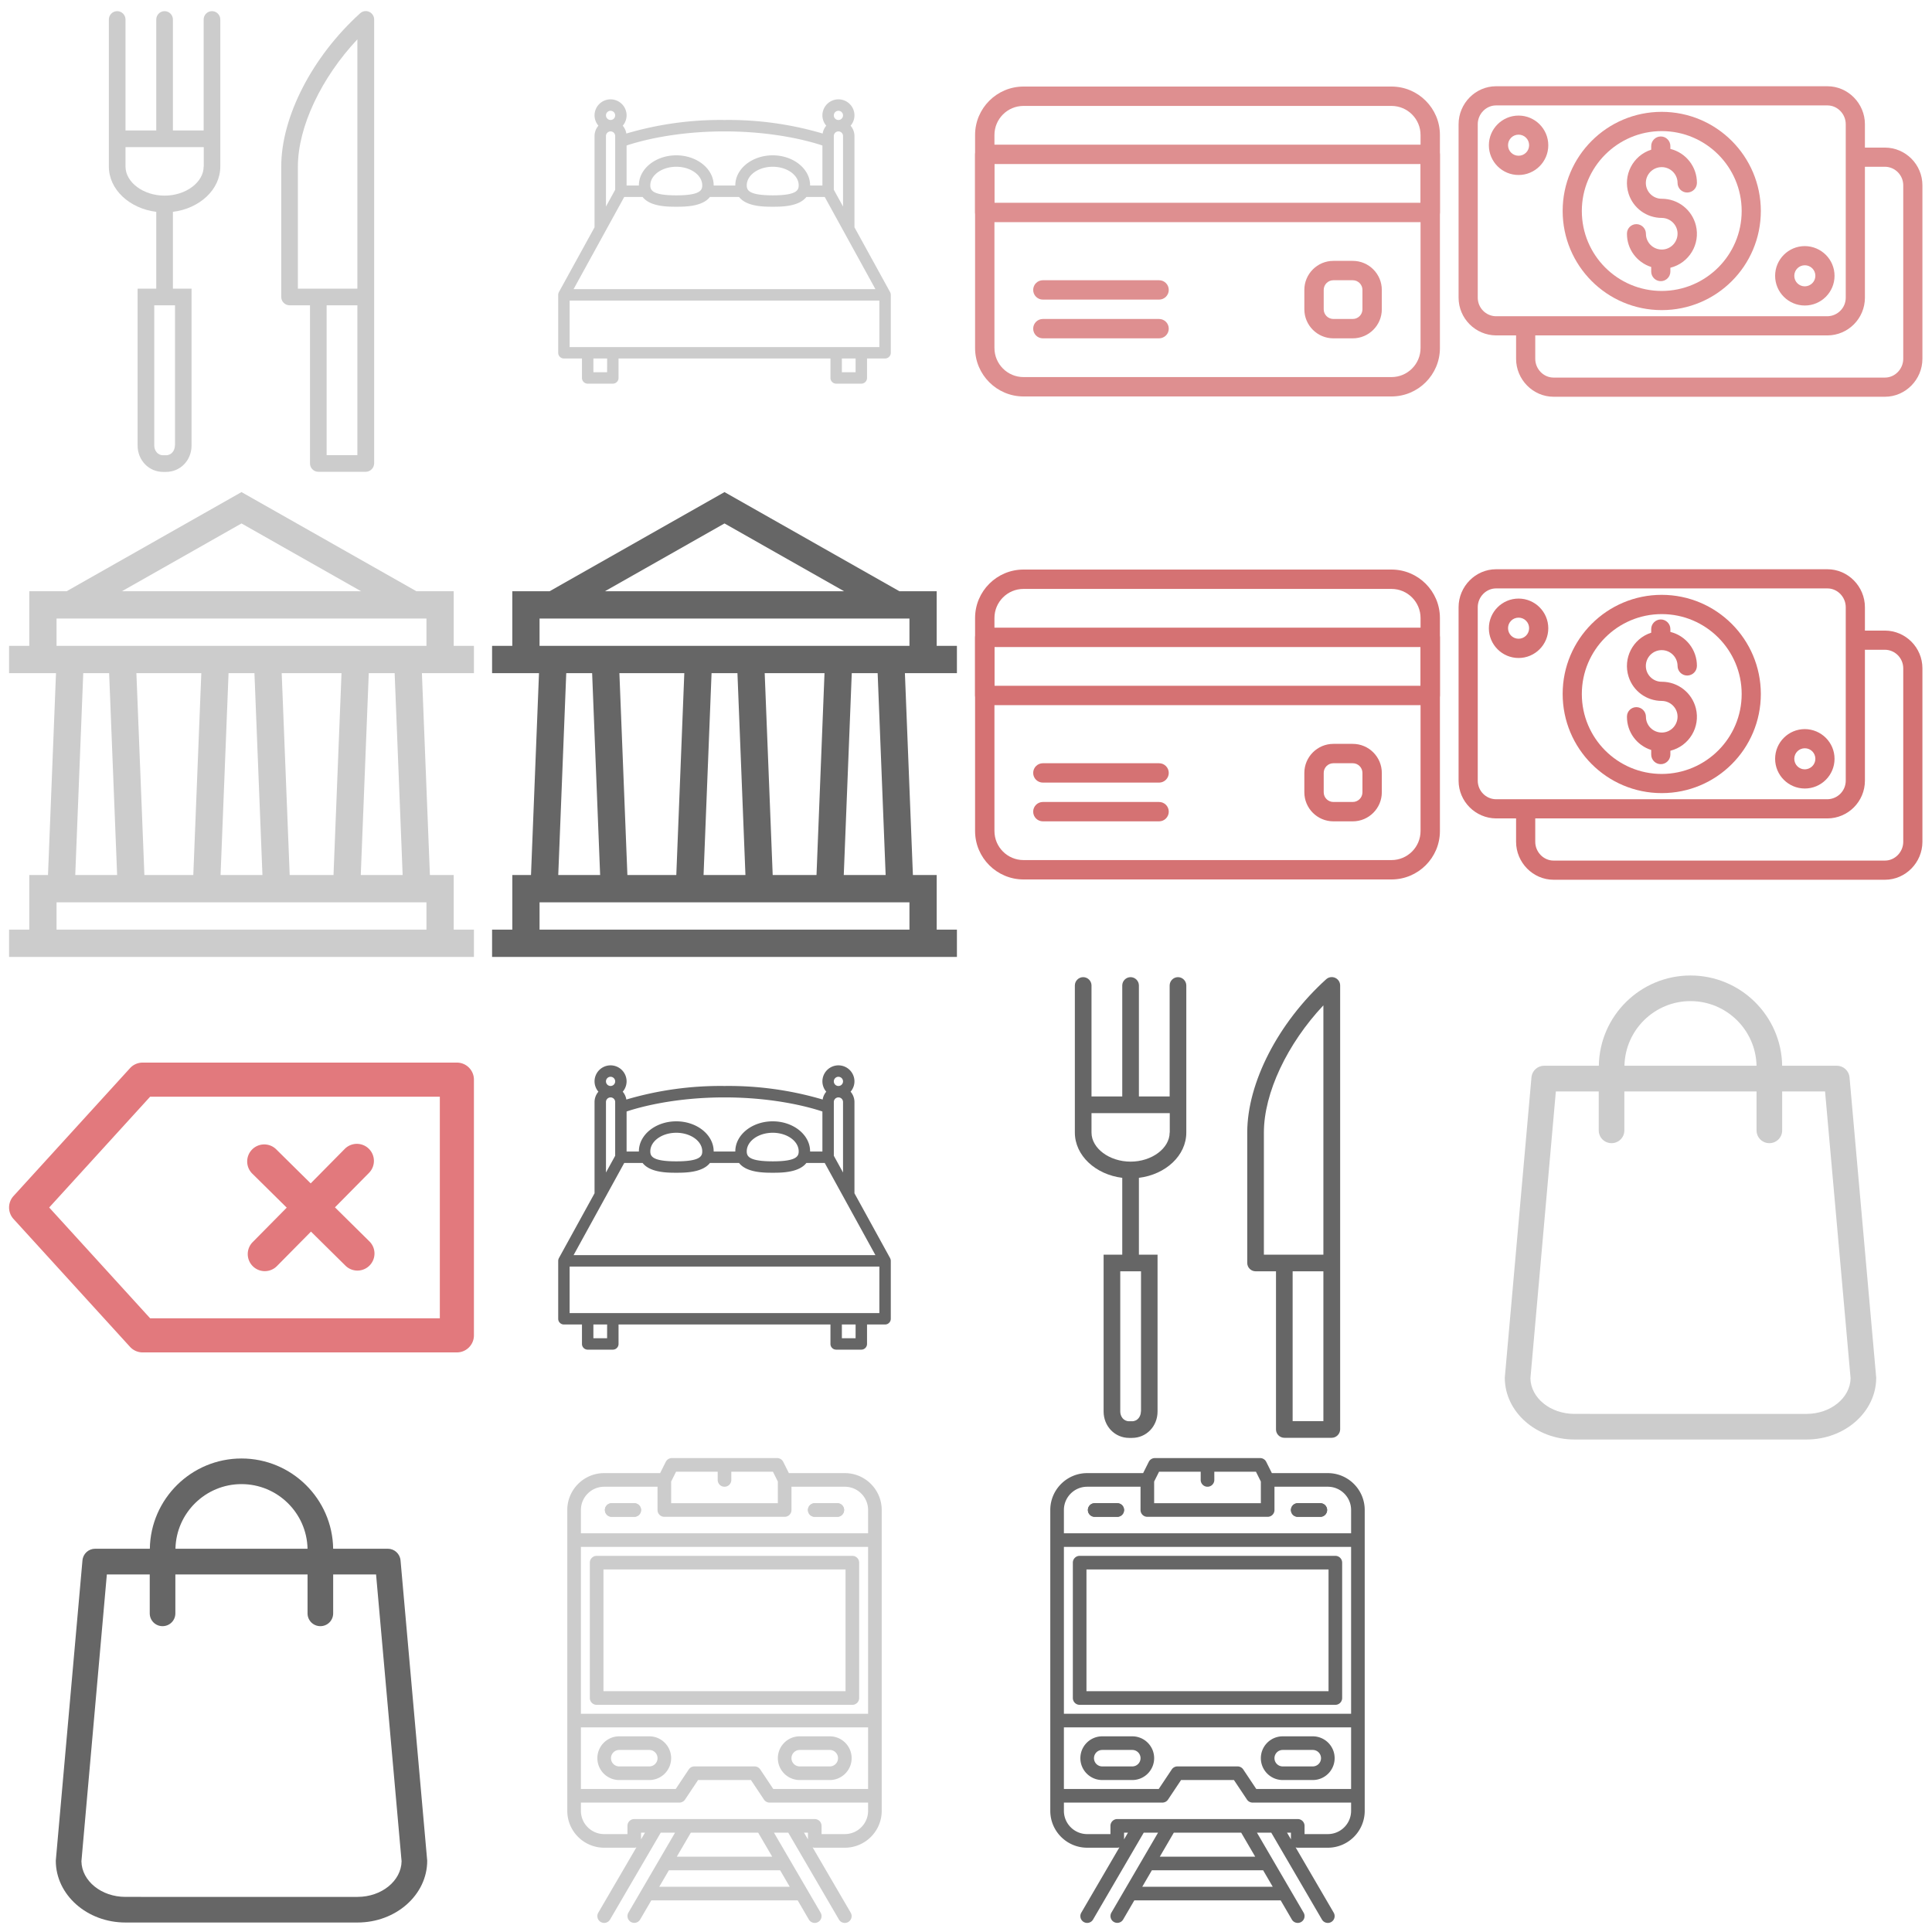 <?xml version="1.0"?><svg width="2128" height="2128" viewBox="0 0 2128 2128" xmlns="http://www.w3.org/2000/svg" xmlns:xlink="http://www.w3.org/1999/xlink"><svg height="532" viewBox="-10 -10 148 148" width="532" data-name="Layer 1" id="icon_bedroom" x="532" xmlns="http://www.w3.org/2000/svg"><path d="M114.745 79.531c0-.006 0-.021-.005-.027l-10.92-19.861V31.674a4.864 4.864 0 00-1.184-3.16 4.862 4.862 0 001.184-3.16 4.91 4.91 0 10-9.82 0 4.862 4.862 0 001.184 3.16 4.856 4.856 0 00-1.107 2.4A101.774 101.774 0 0064 26.764a101.774 101.774 0 00-30.077 4.153 4.856 4.856 0 00-1.107-2.4A4.862 4.862 0 0034 25.354a4.91 4.91 0 00-9.82 0 4.862 4.862 0 001.184 3.16 4.864 4.864 0 00-1.184 3.16v27.969L13.26 79.5a.31.31 0 00-.01.036 1.737 1.737 0 00-.206.808V98.1a1.751 1.751 0 001.75 1.75h5.532v5.958a1.75 1.75 0 001.75 1.75h7.708a1.751 1.751 0 001.75-1.75v-5.96h64.932v5.958a1.751 1.751 0 001.75 1.75h7.708a1.75 1.75 0 001.75-1.75v-5.958h5.532a1.751 1.751 0 001.75-1.75v-17.75a1.735 1.735 0 00-.211-.817zM97.5 48.148V31.674a1.41 1.41 0 012.82 0v21.6zm1.41-24.2a1.41 1.41 0 11-1.41 1.41 1.412 1.412 0 011.41-1.414zM94 34.582v12.266h-3.77v-.054c0-5.071-5.14-9.2-11.458-9.2s-11.459 4.125-11.459 9.2c0 .019 0 .035.005.054h-6.64c0-.019.005-.035.005-.054 0-5.071-5.141-9.2-11.459-9.2s-11.458 4.125-11.458 9.2v.054H34V34.582c3.357-1.129 14.24-4.318 30-4.318s26.643 3.189 30 4.318zM71.029 47.9a2.474 2.474 0 01-.211-1.1c0-3.141 3.571-5.7 7.959-5.7s7.958 2.555 7.958 5.7c0 1.479-.615 3.057-7.958 3.057-5.507-.006-7.231-.893-7.748-1.957zm-29.763-1.1c0-3.141 3.57-5.7 7.958-5.7s7.959 2.555 7.959 5.7c0 1.479-.615 3.057-7.959 3.057s-7.958-1.584-7.958-3.063zM29.09 23.944a1.41 1.41 0 11-1.41 1.41 1.412 1.412 0 011.41-1.41zm-1.41 7.73a1.41 1.41 0 012.82 0v16.474l-2.82 5.129zm5.6 18.674h5.62c2.33 2.99 7.682 3 10.321 3s7.991-.013 10.322-3h8.908c2.331 2.99 7.683 3 10.322 3s7.991-.013 10.321-3h5.618L110.247 78.6H17.753zm-5.251 53.708h-4.203v-4.208h4.208zm76.14 0h-4.203v-4.208h4.208zm7.282-7.708H16.544V82.1h94.912z" data-original="#000000" class="aactive-path" data-old_color="#000000" fill="#CCC"/></svg><svg height="532" viewBox="-10 -10 148 148" width="532" data-name="Layer 1" id="icon_bedroom_selected" x="532" y="1064" xmlns="http://www.w3.org/2000/svg"><path d="M114.745 79.531c0-.006 0-.021-.005-.027l-10.92-19.861V31.674a4.864 4.864 0 00-1.184-3.16 4.862 4.862 0 001.184-3.16 4.91 4.91 0 10-9.82 0 4.862 4.862 0 001.184 3.16 4.856 4.856 0 00-1.107 2.4A101.774 101.774 0 0064 26.764a101.774 101.774 0 00-30.077 4.153 4.856 4.856 0 00-1.107-2.4A4.862 4.862 0 0034 25.354a4.91 4.91 0 00-9.82 0 4.862 4.862 0 001.184 3.16 4.864 4.864 0 00-1.184 3.16v27.969L13.26 79.5a.31.31 0 00-.01.036 1.737 1.737 0 00-.206.808V98.1a1.751 1.751 0 001.75 1.75h5.532v5.958a1.75 1.75 0 001.75 1.75h7.708a1.751 1.751 0 001.75-1.75v-5.96h64.932v5.958a1.751 1.751 0 001.75 1.75h7.708a1.75 1.75 0 001.75-1.75v-5.958h5.532a1.751 1.751 0 001.75-1.75v-17.75a1.735 1.735 0 00-.211-.817zM97.5 48.148V31.674a1.41 1.41 0 012.82 0v21.6zm1.41-24.2a1.41 1.41 0 11-1.41 1.41 1.412 1.412 0 011.41-1.414zM94 34.582v12.266h-3.77v-.054c0-5.071-5.14-9.2-11.458-9.2s-11.459 4.125-11.459 9.2c0 .019 0 .035.005.054h-6.64c0-.019.005-.035.005-.054 0-5.071-5.141-9.2-11.459-9.2s-11.458 4.125-11.458 9.2v.054H34V34.582c3.357-1.129 14.24-4.318 30-4.318s26.643 3.189 30 4.318zM71.029 47.9a2.474 2.474 0 01-.211-1.1c0-3.141 3.571-5.7 7.959-5.7s7.958 2.555 7.958 5.7c0 1.479-.615 3.057-7.958 3.057-5.507-.006-7.231-.893-7.748-1.957zm-29.763-1.1c0-3.141 3.57-5.7 7.958-5.7s7.959 2.555 7.959 5.7c0 1.479-.615 3.057-7.959 3.057s-7.958-1.584-7.958-3.063zM29.09 23.944a1.41 1.41 0 11-1.41 1.41 1.412 1.412 0 011.41-1.41zm-1.41 7.73a1.41 1.41 0 012.82 0v16.474l-2.82 5.129zm5.6 18.674h5.62c2.33 2.99 7.682 3 10.321 3s7.991-.013 10.322-3h8.908c2.331 2.99 7.683 3 10.322 3s7.991-.013 10.321-3h5.618L110.247 78.6H17.753zm-5.251 53.708h-4.203v-4.208h4.208zm76.14 0h-4.203v-4.208h4.208zm7.282-7.708H16.544V82.1h94.912z" data-original="#000000" class="bactive-path" data-old_color="#000000" fill="#666"/></svg><svg height="532" width="532" viewBox="-10 -10 532 532" id="icon_building" y="532" xmlns="http://www.w3.org/2000/svg"><path d="M512 199.453v-30.07h-22.281v-60.145h-41.055L256 0 63.336 109.238H22.28v60.145H0v30.07h51.676l-8.809 222.332H22.281v60.145H0V512h512v-30.07h-22.281v-60.145h-26.203l-8.809-222.332zM256 34.547l131.734 74.691H124.266zM52.281 139.309H459.72v30.074H52.28zm150.633 282.476H149.04l-8.809-222.332h71.493zm38.832-222.332h28.508l8.809 222.332h-46.125zm58.531 0h65.875l-8.808 222.332h-48.258zm-218.578 0h28.508l8.809 222.332H72.89zM52.281 481.93v-30.075H459.72v30.075zm381.211-60.145h-46.125l8.809-222.332h28.508zm0 0" data-original="#000000" class="cactive-path" data-old_color="#000000" fill="#CCC"/></svg><svg height="532" width="532" viewBox="-10 -10 532 532" id="icon_building_selected" x="532" y="532" xmlns="http://www.w3.org/2000/svg"><path d="M512 199.453v-30.07h-22.281v-60.145h-41.055L256 0 63.336 109.238H22.28v60.145H0v30.07h51.676l-8.809 222.332H22.281v60.145H0V512h512v-30.07h-22.281v-60.145h-26.203l-8.809-222.332zM256 34.547l131.734 74.691H124.266zM52.281 139.309H459.72v30.074H52.28zm150.633 282.476H149.04l-8.809-222.332h71.493zm38.832-222.332h28.508l8.809 222.332h-46.125zm58.531 0h65.875l-8.808 222.332h-48.258zm-218.578 0h28.508l8.809 222.332H72.89zM52.281 481.93v-30.075H459.72v30.075zm381.211-60.145h-46.125l8.809-222.332h28.508zm0 0" data-original="#000000" class="dactive-path" data-old_color="#000000" fill="#666"/></svg><svg width="532" height="532" viewBox="-10 -10 532 532" id="icon_card" x="1064" xmlns="http://www.w3.org/2000/svg"><path d="M458.667 85.333H53.333C23.936 85.333 0 109.269 0 138.667v234.667c0 29.397 23.936 53.333 53.333 53.333h405.333c29.397 0 53.333-23.936 53.333-53.333V138.667c.001-29.398-23.935-53.334-53.332-53.334zm32 288c0 17.643-14.357 32-32 32H53.333c-17.643 0-32-14.357-32-32V138.667c0-17.643 14.357-32 32-32h405.333c17.643 0 32 14.357 32 32v234.666z" data-original="#000000" class="eactive-path" data-old_color="#000000" fill="#DE8F90"/><path d="M501.333 149.333H10.667C4.779 149.333 0 154.112 0 160v64c0 5.888 4.779 10.667 10.667 10.667h490.667c5.888 0 10.667-4.779 10.667-10.667v-64c-.001-5.888-4.78-10.667-10.668-10.667zm-10.666 64H21.333v-42.667h469.333v42.667zM202.667 298.667h-128c-5.888 0-10.667 4.779-10.667 10.667S68.779 320 74.667 320h128c5.888 0 10.667-4.779 10.667-10.667s-4.779-10.666-10.667-10.666zM202.667 341.333h-128C68.779 341.333 64 346.112 64 352s4.779 10.667 10.667 10.667h128c5.888 0 10.667-4.779 10.667-10.667-.001-5.888-4.779-10.667-10.667-10.667zM416 277.333h-21.333c-17.643 0-32 14.357-32 32v21.333c0 17.643 14.357 32 32 32H416c17.643 0 32-14.357 32-32v-21.333c0-17.642-14.357-32-32-32zm10.667 53.334c0 5.888-4.779 10.667-10.667 10.667h-21.333c-5.888 0-10.667-4.779-10.667-10.667v-21.333c0-5.888 4.779-10.667 10.667-10.667H416c5.888 0 10.667 4.779 10.667 10.667v21.333z" data-original="#000000" class="eactive-path" data-old_color="#000000" fill="#DE8F90"/></svg><svg width="532" height="532" viewBox="-10 -10 532 532" id="icon_card_selected" x="1064" y="532" xmlns="http://www.w3.org/2000/svg"><path d="M458.667 85.333H53.333C23.936 85.333 0 109.269 0 138.667v234.667c0 29.397 23.936 53.333 53.333 53.333h405.333c29.397 0 53.333-23.936 53.333-53.333V138.667c.001-29.398-23.935-53.334-53.332-53.334zm32 288c0 17.643-14.357 32-32 32H53.333c-17.643 0-32-14.357-32-32V138.667c0-17.643 14.357-32 32-32h405.333c17.643 0 32 14.357 32 32v234.666z" data-original="#000000" class="factive-path" data-old_color="#000000" fill="#D57273"/><path d="M501.333 149.333H10.667C4.779 149.333 0 154.112 0 160v64c0 5.888 4.779 10.667 10.667 10.667h490.667c5.888 0 10.667-4.779 10.667-10.667v-64c-.001-5.888-4.78-10.667-10.668-10.667zm-10.666 64H21.333v-42.667h469.333v42.667zM202.667 298.667h-128c-5.888 0-10.667 4.779-10.667 10.667S68.779 320 74.667 320h128c5.888 0 10.667-4.779 10.667-10.667s-4.779-10.666-10.667-10.666zM202.667 341.333h-128C68.779 341.333 64 346.112 64 352s4.779 10.667 10.667 10.667h128c5.888 0 10.667-4.779 10.667-10.667-.001-5.888-4.779-10.667-10.667-10.667zM416 277.333h-21.333c-17.643 0-32 14.357-32 32v21.333c0 17.643 14.357 32 32 32H416c17.643 0 32-14.357 32-32v-21.333c0-17.642-14.357-32-32-32zm10.667 53.334c0 5.888-4.779 10.667-10.667 10.667h-21.333c-5.888 0-10.667-4.779-10.667-10.667v-21.333c0-5.888 4.779-10.667 10.667-10.667H416c5.888 0 10.667 4.779 10.667 10.667v21.333z" data-original="#000000" class="factive-path" data-old_color="#000000" fill="#D57273"/></svg><svg viewBox="-10 -10 532 532" width="532" height="532" id="icon_delete" y="1064" xmlns="http://www.w3.org/2000/svg"><path d="M493.224 96.395H147.092a18.785 18.785 0 00-13.883 6.128L4.896 243.354c-6.528 7.167-6.528 18.12 0 25.293l128.313 140.831a18.783 18.783 0 0013.883 6.128h346.132c10.371 0 18.777-8.406 18.777-18.771V115.173c.001-10.372-8.406-18.778-18.777-18.778zm-18.777 281.656H155.385l-111.2-122.054 111.2-122.054h319.061v244.108z" data-original="#000000" class="gactive-path" data-old_color="#000000" fill="#E2797D"/><path d="M396.263 191.315c-7.386-7.286-19.266-7.217-26.558.163l-101.399 102.65c-7.286 7.38-7.217 19.266.163 26.558a18.722 18.722 0 0013.194 5.414c4.838 0 9.689-1.865 13.363-5.577l101.399-102.65c7.287-7.38 7.218-19.266-.162-26.558z" data-original="#000000" class="gactive-path" data-old_color="#000000" fill="#E2797D"/><path d="M396.889 293.334L294.245 191.941c-7.38-7.286-19.272-7.211-26.551.163-7.292 7.38-7.223 19.266.156 26.558L370.494 320.06a18.722 18.722 0 0013.194 5.414 18.72 18.72 0 0013.357-5.583c7.293-7.379 7.224-19.266-.156-26.557z" data-original="#000000" class="gactive-path" data-old_color="#000000" fill="#E2797D"/></svg><svg viewBox="-10 -10 435.14 435.14" width="532" height="532" id="icon_fork_knife" xmlns="http://www.w3.org/2000/svg"><path d="M322.572.644c-2.7-1.2-5.9-.7-8.1 1.3-43.2 39.1-71.1 93.3-71.1 138.1v117.5c0 4.1 3.4 7.5 7.5 7.5h18.4v142.5c0 4.1 3.4 7.5 7.5 7.5h42.7c4.1 0 7.5-3.4 7.6-7.5v-400c0-3-1.8-5.7-4.5-6.9zm-10.6 399.4h-27.7v-135h27.7v135zm0-150h-53.6v-110c0-35.7 21.1-80 53.6-114.6v224.6zM180.972.044c-4.1 0-7.5 3.4-7.5 7.5v100h-27.7v-100c0-4.1-3.4-7.5-7.5-7.5s-7.5 3.4-7.5 7.5v100h-27.7v-100c0-4.1-3.4-7.5-7.5-7.5s-7.5 3.4-7.5 7.5v132.5c0 20.7 18.6 37.8 42.7 40.8v69.2h-16.8v141.3c0 13.3 10.1 23.8 23 23.8h2.6c12.9 0 23-10.4 23-23.8v-141.3h-16.8v-69.2c24.2-3 42.7-20.1 42.7-40.8V7.544c0-4.1-3.4-7.5-7.5-7.5zm-33.3 265v126.3h-.1c0 4.2-2.8 8.8-8 8.8h-2.6c-5.2 0-8-4.5-8-8.8v-126.3h18.7zm25.9-125h-.1c0 14.2-16.1 26.2-35.2 26.2s-35.2-12-35.2-26.2v-17.5h70.5v17.5z" data-original="#000000" class="hactive-path" data-old_color="#000000" fill="#CCC"/></svg><svg viewBox="-10 -10 435.14 435.14" width="532" height="532" id="icon_fork_knife_selected" x="1064" y="1064" xmlns="http://www.w3.org/2000/svg"><path d="M322.572.644c-2.7-1.2-5.9-.7-8.1 1.3-43.2 39.1-71.1 93.3-71.1 138.1v117.5c0 4.1 3.4 7.5 7.5 7.5h18.4v142.5c0 4.1 3.4 7.5 7.5 7.5h42.7c4.1 0 7.5-3.4 7.6-7.5v-400c0-3-1.8-5.7-4.5-6.9zm-10.6 399.4h-27.7v-135h27.7v135zm0-150h-53.6v-110c0-35.7 21.1-80 53.6-114.6v224.6zM180.972.044c-4.1 0-7.5 3.4-7.5 7.5v100h-27.7v-100c0-4.1-3.4-7.5-7.5-7.5s-7.5 3.4-7.5 7.5v100h-27.7v-100c0-4.1-3.4-7.5-7.5-7.5s-7.5 3.4-7.5 7.5v132.5c0 20.7 18.6 37.8 42.7 40.8v69.2h-16.8v141.3c0 13.3 10.1 23.8 23 23.8h2.6c12.9 0 23-10.4 23-23.8v-141.3h-16.8v-69.2c24.2-3 42.7-20.1 42.7-40.8V7.544c0-4.1-3.4-7.5-7.5-7.5zm-33.3 265v126.3h-.1c0 4.2-2.8 8.8-8 8.8h-2.6c-5.2 0-8-4.5-8-8.8v-126.3h18.7zm25.9-125h-.1c0 14.2-16.1 26.2-35.2 26.2s-35.2-12-35.2-26.2v-17.5h70.5v17.5z" data-original="#000000" class="iactive-path" data-old_color="#000000" fill="#666"/></svg><svg viewBox="-10 -10 504 504" width="532" height="532" id="icon_money" x="1596" xmlns="http://www.w3.org/2000/svg"><path d="M212 106.7c-57.1 0-103.4 46.3-103.4 103.4 0 57.1 46.2 103.5 103.4 103.5s103.4-46.3 103.4-103.5c-.1-57.1-46.3-103.3-103.4-103.4zm0 186.9c-46.1 0-83.4-37.4-83.4-83.4s37.4-83.4 83.4-83.4 83.4 37.4 83.4 83.4-37.4 83.3-83.4 83.4z" data-original="#000000" class="jactive-path" data-old_color="#000000" fill="#DE8F90"/><path d="M444.9 144H424v-24.4C424 98 406.4 80 384.9 80H39.1C17.6 80 0 98 0 119.6v181c0 21.6 17.5 39.2 39.1 39.4H60v24.4C60 386 77.6 404 99.1 404h345.8c21.5 0 39.1-18 39.1-39.6v-181c0-21.7-17.5-39.3-39.1-39.4zM39.1 320c-10.6-.1-19.1-8.8-19.1-19.4v-181C20 109 28.6 100 39.1 100h345.8c10.5 0 19.1 9 19.1 19.6v181c0 10.6-8.5 19.2-19.1 19.4H39.1zM464 364.4c0 10.6-8.6 19.6-19.1 19.6H99.1c-10.5 0-19.1-9-19.1-19.6V340h304.9c21.6-.1 39.1-17.7 39.1-39.4V164h20.9c10.6.1 19.1 8.8 19.1 19.4v181z" data-original="#000000" class="jactive-path" data-old_color="#000000" fill="#DE8F90"/><path d="M62.6 110.6c-17.1 0-31 13.9-31 31s13.9 31 31 31 31-13.9 31-31-13.9-31-31-31zm0 41.9c-6.1 0-11-4.9-11-11s4.9-11 11-11 11 4.9 11 11-4.9 11-11 11zM361.3 246.8c-17.1 0-31 13.9-31 31s13.9 31 31 31 31-13.9 31-31-13.9-30.9-31-31zm0 42c-6.1 0-11-4.9-11-11s4.9-11 11-11 11 4.9 11 11c0 6-4.9 10.9-11 11zM247.6 225.1c-4.1-16.3-18.7-27.7-35.5-27.7-9.1.1-16.6-7.2-16.7-16.3-.1-9.1 7.2-16.6 16.3-16.7h.3c9.1 0 16.5 7.4 16.5 16.5 0 5.5 4.5 10 10 10 5.6 0 10.1-4.4 10.2-10 .1-16.8-11.4-31.5-27.7-35.5v-3c0-5.5-4.5-10-10-10s-10 4.5-10 10v3.8c-19.2 6.2-29.7 26.7-23.6 45.9 4.8 15.1 18.8 25.3 34.7 25.3 9.1.1 16.5 7.5 16.4 16.6-.1 9.1-7.5 16.5-16.6 16.4-9.1-.1-16.4-7.4-16.4-16.5 0-5.5-4.5-10-10-10-5.4 0-9.8 4.4-9.8 9.8v.2c-.1 15.9 10.2 29.9 25.3 34.7v4.8c0 5.5 4.5 10 10 10s10-4.5 10-10v-4c19.6-4.9 31.5-24.7 26.6-44.3z" data-original="#000000" class="jactive-path" data-old_color="#000000" fill="#DE8F90"/></svg><svg viewBox="-10 -10 504 504" width="532" height="532" id="icon_money_selected" x="1596" y="532" xmlns="http://www.w3.org/2000/svg"><path d="M212 106.7c-57.1 0-103.4 46.3-103.4 103.4 0 57.1 46.2 103.5 103.4 103.5s103.4-46.3 103.4-103.5c-.1-57.1-46.3-103.3-103.4-103.4zm0 186.9c-46.1 0-83.4-37.4-83.4-83.4s37.4-83.4 83.4-83.4 83.4 37.4 83.4 83.4-37.4 83.3-83.4 83.4z" data-original="#000000" class="kactive-path" data-old_color="#000000" fill="#D47273"/><path d="M444.9 144H424v-24.4C424 98 406.4 80 384.9 80H39.1C17.6 80 0 98 0 119.6v181c0 21.6 17.5 39.2 39.1 39.4H60v24.4C60 386 77.6 404 99.1 404h345.8c21.5 0 39.1-18 39.1-39.6v-181c0-21.7-17.5-39.3-39.1-39.4zM39.1 320c-10.6-.1-19.1-8.8-19.1-19.4v-181C20 109 28.6 100 39.1 100h345.8c10.5 0 19.1 9 19.1 19.6v181c0 10.6-8.5 19.2-19.1 19.4H39.1zM464 364.4c0 10.6-8.6 19.6-19.1 19.6H99.1c-10.5 0-19.1-9-19.1-19.6V340h304.9c21.6-.1 39.1-17.7 39.1-39.4V164h20.9c10.6.1 19.1 8.8 19.1 19.4v181z" data-original="#000000" class="kactive-path" data-old_color="#000000" fill="#D47273"/><path d="M62.6 110.6c-17.1 0-31 13.9-31 31s13.9 31 31 31 31-13.9 31-31-13.9-31-31-31zm0 41.9c-6.1 0-11-4.9-11-11s4.9-11 11-11 11 4.9 11 11-4.9 11-11 11zM361.3 246.8c-17.1 0-31 13.9-31 31s13.9 31 31 31 31-13.9 31-31-13.9-30.9-31-31zm0 42c-6.1 0-11-4.9-11-11s4.9-11 11-11 11 4.9 11 11c0 6-4.9 10.9-11 11zM247.6 225.1c-4.1-16.3-18.7-27.7-35.5-27.7-9.1.1-16.6-7.2-16.7-16.3-.1-9.1 7.2-16.6 16.3-16.7h.3c9.1 0 16.5 7.4 16.5 16.5 0 5.5 4.5 10 10 10 5.6 0 10.1-4.4 10.2-10 .1-16.8-11.4-31.5-27.7-35.5v-3c0-5.5-4.5-10-10-10s-10 4.5-10 10v3.8c-19.2 6.2-29.7 26.7-23.6 45.9 4.8 15.1 18.8 25.3 34.7 25.3 9.1.1 16.5 7.5 16.4 16.6-.1 9.1-7.5 16.5-16.6 16.4-9.1-.1-16.4-7.4-16.4-16.5 0-5.5-4.5-10-10-10-5.4 0-9.8 4.4-9.8 9.8v.2c-.1 15.9 10.2 29.9 25.3 34.7v4.8c0 5.5 4.5 10 10 10s10-4.5 10-10v-4c19.6-4.9 31.5-24.7 26.6-44.3z" data-original="#000000" class="kactive-path" data-old_color="#000000" fill="#D47273"/></svg><svg viewBox="-10 -10 509 509" width="532" height="532" id="icon_shopping_bag" x="1596" y="1064" xmlns="http://www.w3.org/2000/svg"><path d="M440.1 422.7l-28-315.3c-.6-7-6.5-12.3-13.4-12.3h-57.6C340.3 42.5 297.3 0 244.5 0s-95.8 42.5-96.6 95.1H90.3c-7 0-12.8 5.3-13.4 12.3l-28 315.3c0 .4-.1.8-.1 1.2 0 35.9 32.9 65.1 73.4 65.1h244.6c40.5 0 73.4-29.2 73.4-65.1 0-.4 0-.8-.1-1.2zM244.5 27c37.9 0 68.8 30.4 69.6 68.1H174.9c.8-37.7 31.7-68.1 69.6-68.1zm122.3 435H122.2c-25.4 0-46-16.8-46.4-37.5l26.8-302.3h45.2v41c0 7.5 6 13.5 13.5 13.5s13.5-6 13.5-13.5v-41h139.3v41c0 7.5 6 13.5 13.5 13.5s13.5-6 13.5-13.5v-41h45.2l26.9 302.3c-.4 20.7-21.1 37.5-46.4 37.5z" data-original="#000000" class="lactive-path" data-old_color="#000000" fill="#CCC"/></svg><svg viewBox="-10 -10 509 509" width="532" height="532" id="icon_shopping_bag_selected" y="1596" xmlns="http://www.w3.org/2000/svg"><path d="M440.1 422.7l-28-315.3c-.6-7-6.5-12.3-13.4-12.3h-57.6C340.3 42.5 297.3 0 244.5 0s-95.8 42.5-96.6 95.1H90.3c-7 0-12.8 5.3-13.4 12.3l-28 315.3c0 .4-.1.8-.1 1.2 0 35.9 32.9 65.1 73.4 65.1h244.6c40.5 0 73.4-29.2 73.4-65.1 0-.4 0-.8-.1-1.2zM244.5 27c37.9 0 68.8 30.4 69.6 68.1H174.9c.8-37.7 31.7-68.1 69.6-68.1zm122.3 435H122.2c-25.4 0-46-16.8-46.4-37.5l26.8-302.3h45.2v41c0 7.5 6 13.5 13.5 13.5s13.5-6 13.5-13.5v-41h139.3v41c0 7.5 6 13.5 13.5 13.5s13.5-6 13.5-13.5v-41h45.2l26.9 302.3c-.4 20.7-21.1 37.5-46.4 37.5z" data-original="#000000" class="mactive-path" data-old_color="#000000" fill="#666"/></svg><svg viewBox="-10 -10 532 532" width="532" height="532" id="icon_train" x="532" y="1596" xmlns="http://www.w3.org/2000/svg"><path d="M156.602 49.698h-24.85c-4.142 0-7.5 3.357-7.5 7.5s3.358 7.5 7.5 7.5h24.85c4.142 0 7.5-3.357 7.5-7.5s-3.358-7.5-7.5-7.5zM380.254 49.699h-24.851c-4.143 0-7.5 3.357-7.5 7.5s3.357 7.5 7.5 7.5h24.851c4.142 0 7.5-3.357 7.5-7.5s-3.357-7.5-7.5-7.5z" data-original="#000000" class="nactive-path" data-old_color="#000000" fill="#CCCCCCCC"/><path d="M388.536 16.564h-61.632l-6.21-12.419A7.5 7.5 0 00313.986 0H198.021a7.499 7.499 0 00-6.708 4.146l-6.21 12.419h-61.634c-22.406 0-40.634 18.229-40.634 40.634V388.53c0 22.405 18.228 40.633 40.634 40.633h33.135c.822 0 1.611-.137 2.352-.382L116.99 500.72a7.501 7.501 0 006.472 11.28 7.497 7.497 0 006.485-3.722l55.814-95.68h15.769l-51.405 88.121a7.5 7.5 0 0012.956 7.558l12.325-21.129 161.193-.001 12.322 21.125a7.497 7.497 0 0010.257 2.7 7.501 7.501 0 002.699-10.258L310.481 412.6h15.765l55.81 95.68a7.495 7.495 0 0010.257 2.7 7.501 7.501 0 002.699-10.258l-41.963-71.94c.741.245 1.53.382 2.352.382h33.133c22.405 0 40.633-18.228 40.633-40.633V57.198c.002-22.405-18.226-40.634-40.631-40.634zm-191.299 9.272L202.656 15h45.846v9.064a7.5 7.5 0 007.5 7.5c4.143 0 7.5-3.357 7.5-7.5V15h45.85l5.418 10.835v23.863H197.237V25.836zm-33.133 394.12V412.6h4.291l-4.291 7.356zm153.169 34.059l10.578 18.134-143.693.001 10.578-18.134 122.537-.001zm-113.787-14.998l15.41-26.417h74.218l15.41 26.416-105.038.001zm144.417-19.061l-4.291-7.356h4.291v7.356zm66.266-31.425c0 14.133-11.5 25.632-25.633 25.632h-25.633V405.1c0-4.143-3.357-7.5-7.5-7.5H297.53c-.141-.002-.282-.006-.424 0H156.604a7.5 7.5 0 00-7.5 7.5v9.063h-25.635c-14.135 0-25.634-11.499-25.634-25.633v-9.066l108.467.002a7.498 7.498 0 006.24-3.34l14.34-21.51h58.239l14.341 21.51a7.498 7.498 0 006.24 3.34h108.467v9.065zm0-24.065H309.715l-14.341-21.51a7.498 7.498 0 00-6.24-3.34h-66.266a7.497 7.497 0 00-6.24 3.34l-14.34 21.51-104.454-.002v-67.832h316.335v67.834zm0-82.834H97.835V97.833h316.334v183.799zm0-198.799H97.835V57.198c0-14.135 11.499-25.634 25.633-25.634h58.769v25.634a7.5 7.5 0 007.5 7.5h132.532c4.143 0 7.5-3.357 7.5-7.5V31.564h58.767c14.134 0 25.633 11.499 25.633 25.634v25.635z" data-original="#000000" class="nactive-path" data-old_color="#000000" fill="#CCCCCCCC"/><path d="M396.819 107.683H115.186a7.5 7.5 0 00-7.5 7.5v149.101a7.5 7.5 0 007.5 7.5h281.633c4.143 0 7.5-3.357 7.5-7.5V115.183c0-4.143-3.357-7.5-7.5-7.5zm-7.5 149.1H122.686v-134.1h266.633v134.1zM156.602 49.698h-24.85c-4.142 0-7.5 3.357-7.5 7.5s3.358 7.5 7.5 7.5h24.85c4.142 0 7.5-3.357 7.5-7.5s-3.358-7.5-7.5-7.5zM380.254 49.699h-24.851c-4.143 0-7.5 3.357-7.5 7.5s3.357 7.5 7.5 7.5h24.851c4.143 0 7.5-3.357 7.5-7.5s-3.357-7.5-7.5-7.5zM173.17 306.48h-33.133c-13.271 0-24.068 10.797-24.068 24.068s10.797 24.067 24.068 24.067h33.133c13.271 0 24.068-10.797 24.068-24.067-.001-13.271-10.798-24.068-24.068-24.068zm0 33.136h-33.133c-5 0-9.068-4.067-9.068-9.067s4.068-9.068 9.068-9.068h33.133c5 0 9.068 4.068 9.068 9.068s-4.068 9.067-9.068 9.067zM371.971 306.481h-33.134c-13.272 0-24.068 10.797-24.068 24.068-.001 13.27 10.796 24.067 24.068 24.067h33.134c13.271 0 24.067-10.797 24.067-24.067 0-13.271-10.797-24.068-24.067-24.068zm0 33.134h-33.134c-5 0-9.068-4.067-9.068-9.067s4.068-9.068 9.068-9.068h33.134c5 0 9.067 4.068 9.067 9.068s-4.067 9.067-9.067 9.067z" data-original="#000000" class="nactive-path" data-old_color="#000000" fill="#CCCCCCCC"/></svg><svg viewBox="-10 -10 532 532" width="532" height="532" id="icon_train_selected" x="1064" y="1596" xmlns="http://www.w3.org/2000/svg"><path d="M156.602 49.698h-24.85c-4.142 0-7.5 3.357-7.5 7.5s3.358 7.5 7.5 7.5h24.85c4.142 0 7.5-3.357 7.5-7.5s-3.358-7.5-7.5-7.5zM380.254 49.699h-24.851c-4.143 0-7.5 3.357-7.5 7.5s3.357 7.5 7.5 7.5h24.851c4.142 0 7.5-3.357 7.5-7.5s-3.357-7.5-7.5-7.5z" data-original="#000000" class="oactive-path" data-old_color="#000000" fill="#666"/><path d="M388.536 16.564h-61.632l-6.21-12.419A7.5 7.5 0 00313.986 0H198.021a7.499 7.499 0 00-6.708 4.146l-6.21 12.419h-61.634c-22.406 0-40.634 18.229-40.634 40.634V388.53c0 22.405 18.228 40.633 40.634 40.633h33.135c.822 0 1.611-.137 2.352-.382L116.99 500.72a7.501 7.501 0 006.472 11.28 7.497 7.497 0 006.485-3.722l55.814-95.68h15.769l-51.405 88.121a7.5 7.5 0 0012.956 7.558l12.325-21.129 161.193-.001 12.322 21.125a7.497 7.497 0 0010.257 2.7 7.501 7.501 0 002.699-10.258L310.481 412.6h15.765l55.81 95.68a7.495 7.495 0 0010.257 2.7 7.501 7.501 0 002.699-10.258l-41.963-71.94c.741.245 1.53.382 2.352.382h33.133c22.405 0 40.633-18.228 40.633-40.633V57.198c.002-22.405-18.226-40.634-40.631-40.634zm-191.299 9.272L202.656 15h45.846v9.064a7.5 7.5 0 007.5 7.5c4.143 0 7.5-3.357 7.5-7.5V15h45.85l5.418 10.835v23.863H197.237V25.836zm-33.133 394.12V412.6h4.291l-4.291 7.356zm153.169 34.059l10.578 18.134-143.693.001 10.578-18.134 122.537-.001zm-113.787-14.998l15.41-26.417h74.218l15.41 26.416-105.038.001zm144.417-19.061l-4.291-7.356h4.291v7.356zm66.266-31.425c0 14.133-11.5 25.632-25.633 25.632h-25.633V405.1c0-4.143-3.357-7.5-7.5-7.5H297.53c-.141-.002-.282-.006-.424 0H156.604a7.5 7.5 0 00-7.5 7.5v9.063h-25.635c-14.135 0-25.634-11.499-25.634-25.633v-9.066l108.467.002a7.498 7.498 0 006.24-3.34l14.34-21.51h58.239l14.341 21.51a7.498 7.498 0 006.24 3.34h108.467v9.065zm0-24.065H309.715l-14.341-21.51a7.498 7.498 0 00-6.24-3.34h-66.266a7.497 7.497 0 00-6.24 3.34l-14.34 21.51-104.454-.002v-67.832h316.335v67.834zm0-82.834H97.835V97.833h316.334v183.799zm0-198.799H97.835V57.198c0-14.135 11.499-25.634 25.633-25.634h58.769v25.634a7.5 7.5 0 007.5 7.5h132.532c4.143 0 7.5-3.357 7.5-7.5V31.564h58.767c14.134 0 25.633 11.499 25.633 25.634v25.635z" data-original="#000000" class="oactive-path" data-old_color="#000000" fill="#666"/><path d="M396.819 107.683H115.186a7.5 7.5 0 00-7.5 7.5v149.101a7.5 7.5 0 007.5 7.5h281.633c4.143 0 7.5-3.357 7.5-7.5V115.183c0-4.143-3.357-7.5-7.5-7.5zm-7.5 149.1H122.686v-134.1h266.633v134.1zM156.602 49.698h-24.85c-4.142 0-7.5 3.357-7.5 7.5s3.358 7.5 7.5 7.5h24.85c4.142 0 7.5-3.357 7.5-7.5s-3.358-7.5-7.5-7.5zM380.254 49.699h-24.851c-4.143 0-7.5 3.357-7.5 7.5s3.357 7.5 7.5 7.5h24.851c4.143 0 7.5-3.357 7.5-7.5s-3.357-7.5-7.5-7.5zM173.17 306.48h-33.133c-13.271 0-24.068 10.797-24.068 24.068s10.797 24.067 24.068 24.067h33.133c13.271 0 24.068-10.797 24.068-24.067-.001-13.271-10.798-24.068-24.068-24.068zm0 33.136h-33.133c-5 0-9.068-4.067-9.068-9.067s4.068-9.068 9.068-9.068h33.133c5 0 9.068 4.068 9.068 9.068s-4.068 9.067-9.068 9.067zM371.971 306.481h-33.134c-13.272 0-24.068 10.797-24.068 24.068-.001 13.27 10.796 24.067 24.068 24.067h33.134c13.271 0 24.067-10.797 24.067-24.067 0-13.271-10.797-24.068-24.067-24.068zm0 33.134h-33.134c-5 0-9.068-4.067-9.068-9.067s4.068-9.068 9.068-9.068h33.134c5 0 9.067 4.068 9.067 9.068s-4.067 9.067-9.067 9.067z" data-original="#000000" class="oactive-path" data-old_color="#000000" fill="#666"/></svg></svg>